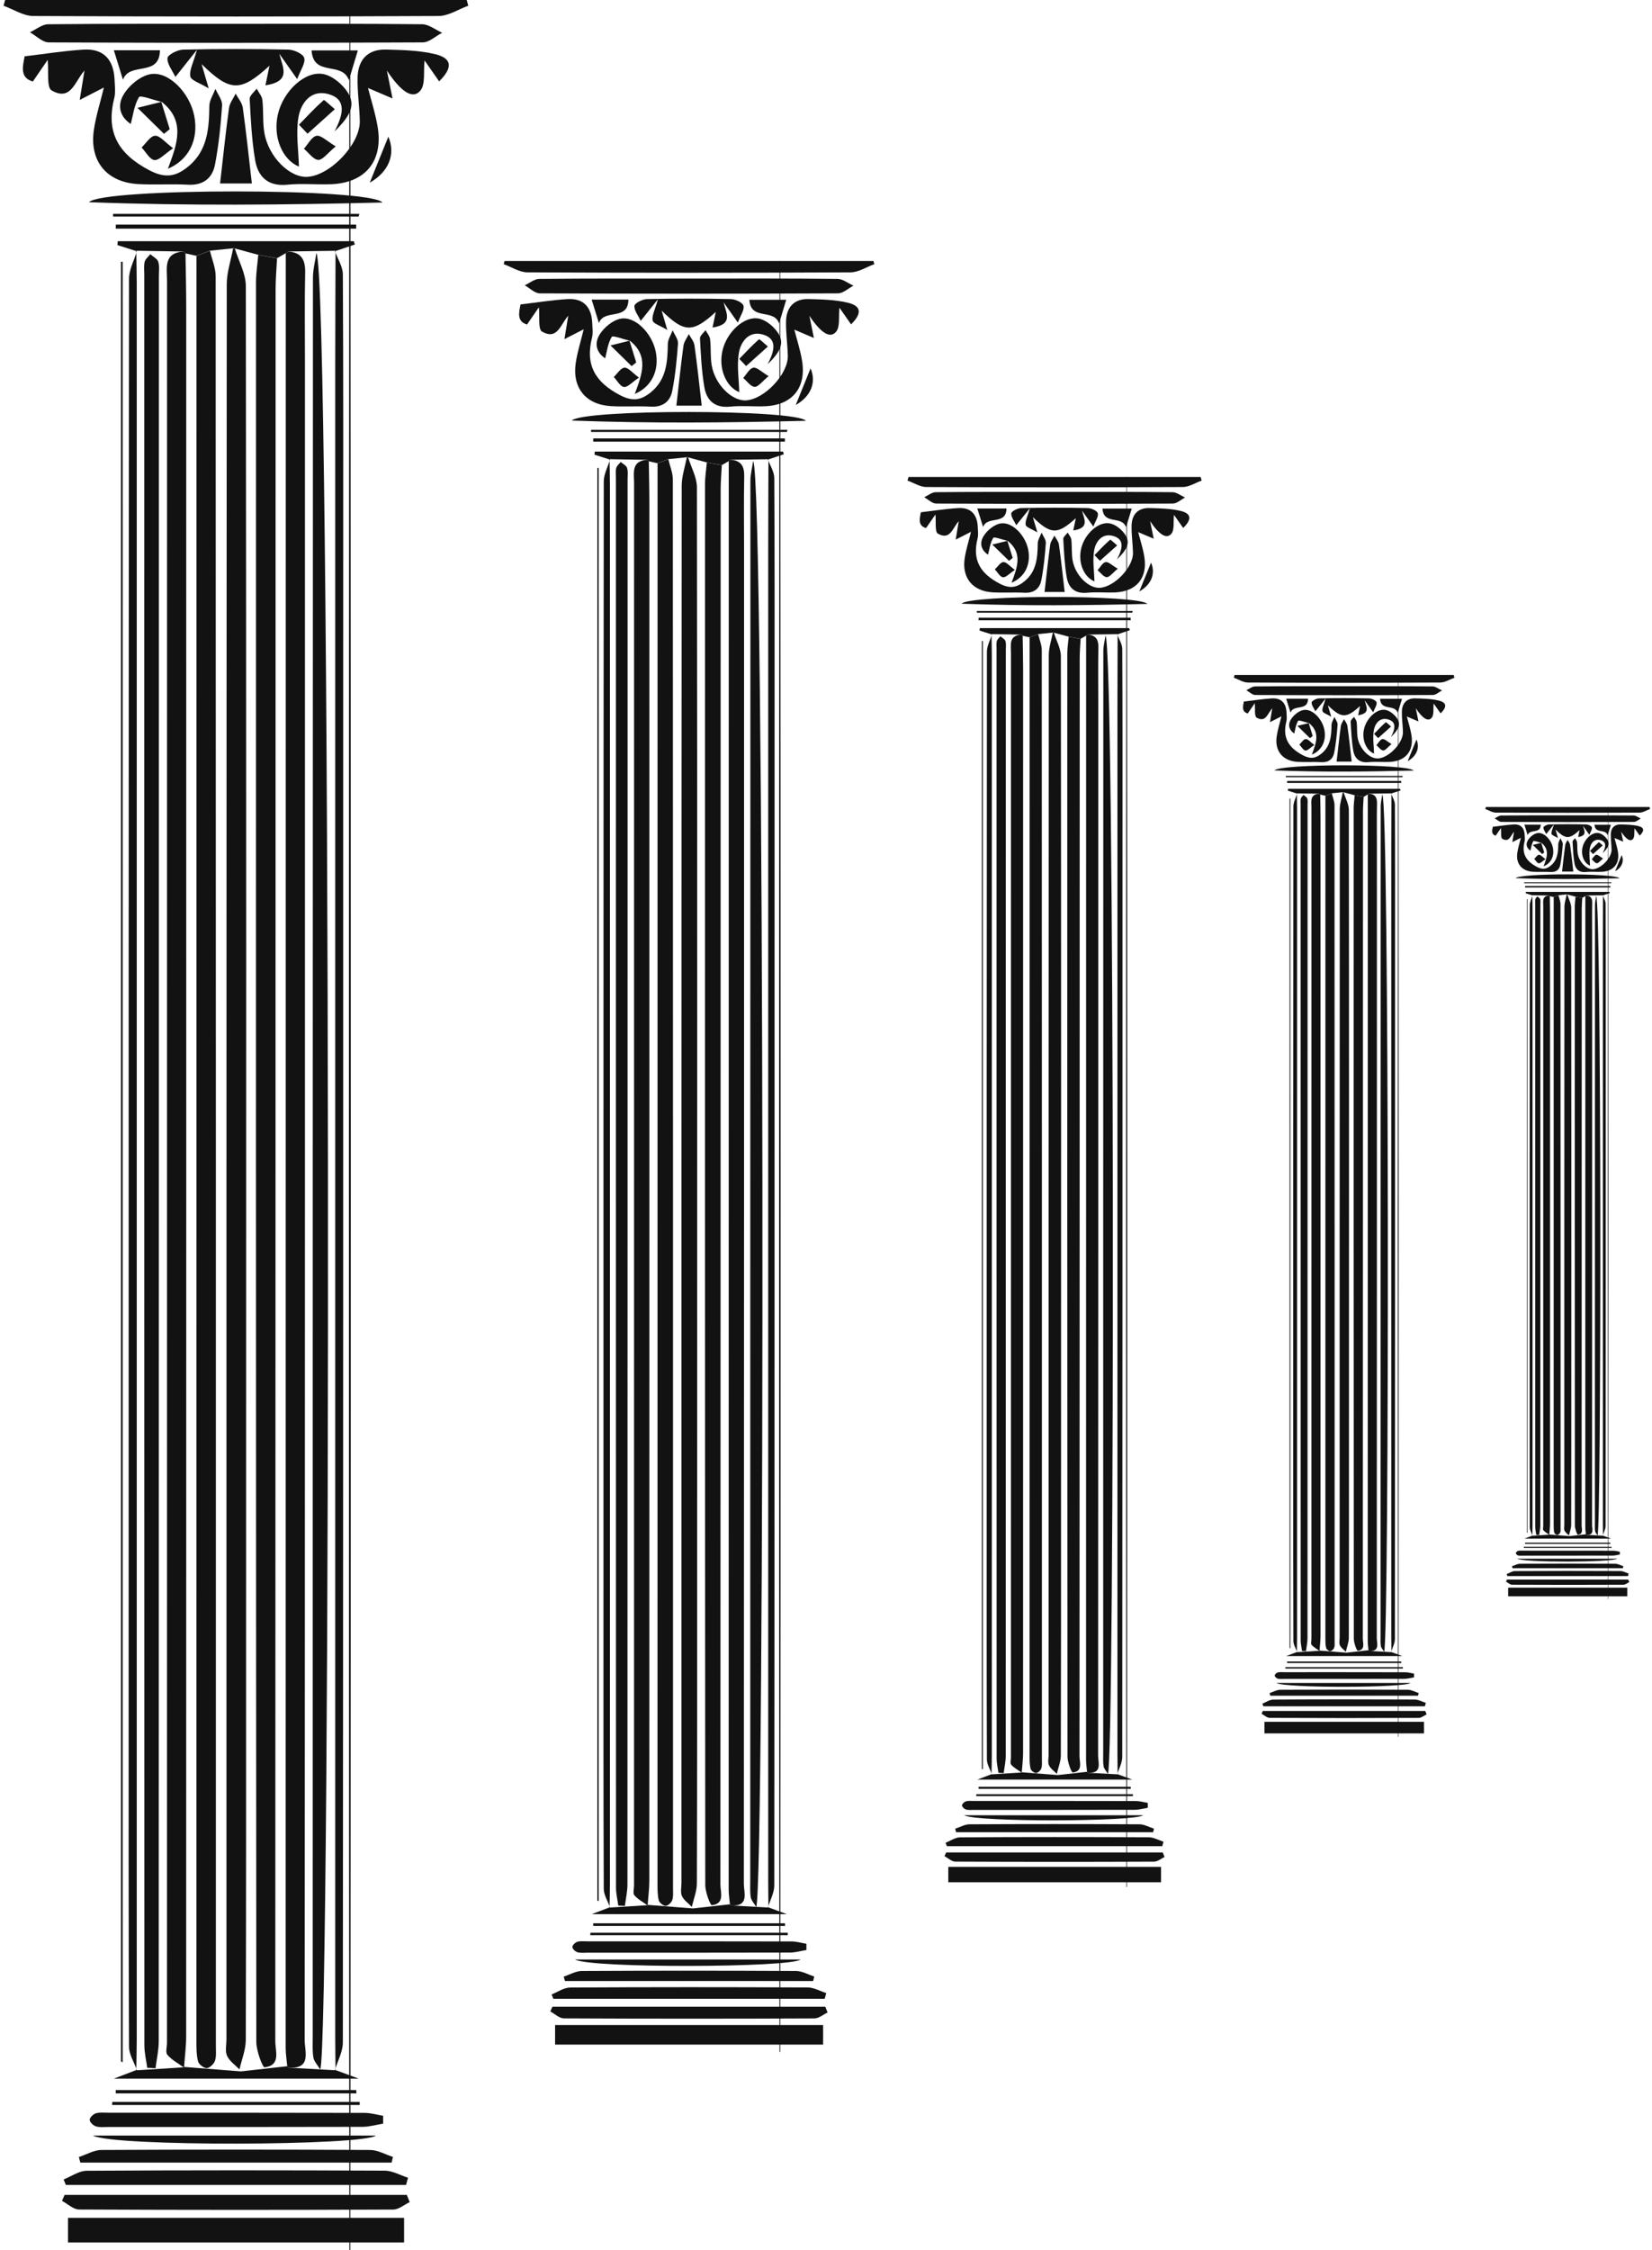 <svg width="479" height="652" viewBox="0 0 479 652" fill="none" xmlns="http://www.w3.org/2000/svg">
<g clip-path="url(#clip0_749_258)">
<path d="M97.125 72.795C97.922 75.035 99.395 77.274 99.41 79.528C99.576 108.129 99.515 136.729 99.515 165.33C99.515 307.521 99.53 449.711 99.41 591.902C99.41 594.532 97.922 597.178 97.14 599.808L97.29 599.913C97.26 596.712 97.2 593.525 97.2 590.324C97.2 429.167 97.2 268.009 97.2 106.836C97.2 95.444 97.26 84.052 97.29 72.66C97.29 72.69 97.125 72.795 97.125 72.795Z" fill="#121212"/>
<path d="M39.666 599.823C38.884 597.583 37.41 595.344 37.41 593.105C37.26 557.305 37.305 521.521 37.305 485.721C37.305 350.745 37.29 215.753 37.41 80.776C37.41 78.116 38.899 75.471 39.681 72.81L39.515 72.69C39.56 75.891 39.65 79.078 39.65 82.279C39.65 251.838 39.65 421.397 39.65 590.955C39.65 593.946 39.56 596.952 39.515 599.943L39.666 599.823Z" fill="#121212"/>
<path d="M19.716 649.825C19.716 647.45 19.716 645.331 19.716 642.701C52.129 642.701 84.511 642.701 117.165 642.701C117.165 645.03 117.165 647.165 117.165 649.825C84.782 649.825 52.399 649.825 19.716 649.825Z" fill="#121212"/>
<path d="M135.776 1.662C132.905 2.699 130.033 4.623 127.147 4.638C87.969 4.834 48.806 4.834 9.628 4.638C6.756 4.623 3.9 2.699 1.028 1.662C1.224 0.941 1.419 0.22 1.63 -0.517C46.145 -0.517 90.66 -0.517 135.19 -0.517C135.385 0.205 135.581 0.941 135.776 1.662Z" fill="#121212"/>
<path d="M69.087 6.908C86.856 6.908 104.641 6.832 122.411 7.028C124.351 7.043 126.26 8.636 128.199 9.493C126.32 10.47 124.456 12.273 122.577 12.288C86.436 12.453 50.279 12.453 14.138 12.288C12.319 12.273 10.5 10.379 8.681 9.357C10.44 8.546 12.199 7.043 13.973 7.028C32.344 6.847 50.715 6.908 69.087 6.908Z" fill="#121212"/>
<path d="M7.088 16.331C12.786 15.655 18.468 14.738 24.181 14.377C30.074 14.001 32.961 17.323 33.216 23.064C33.292 24.852 33.547 26.746 33.126 28.444C30.631 38.364 34.314 44.646 43.349 49.365C48.115 51.86 51.227 51.033 54.64 48.208C60.157 43.654 60.623 37.282 60.698 30.729C60.713 29.061 61.841 27.407 62.457 25.739C63.149 27.347 64.502 29.015 64.397 30.564C64.006 36.305 63.419 42.061 62.337 47.712C61.585 51.619 58.939 53.769 54.519 53.528C49.739 53.258 44.913 53.618 40.117 53.348C30.946 52.852 25.88 46.735 27.218 37.657C27.819 33.584 29.097 29.602 30.119 25.363C28.12 26.385 26.166 27.392 23.114 28.955C23.73 25.168 24.106 22.793 24.497 20.434C21.686 23.53 20.618 29.451 14.965 26.205C13.477 25.348 14.169 20.704 13.823 17.353C12.74 18.931 11.237 21.125 9.523 23.62C5.75 22.538 6.546 19.367 7.163 16.256C7.178 16.241 7.088 16.331 7.088 16.331Z" fill="#121212"/>
<path d="M123.104 17.518C122.743 20.87 123.389 24.401 121.916 26.22C119.691 28.97 116.218 26.566 112.174 20.434C112.61 22.583 113.046 24.732 113.813 28.535C110.851 27.272 108.746 26.37 106.702 25.499C107.619 29.076 108.837 32.818 109.483 36.665C111.182 46.66 105.965 53.032 95.907 53.393C91.713 53.543 87.489 53.107 83.324 53.528C77.762 54.099 74.815 51.244 73.988 46.464C72.981 40.603 72.71 34.606 72.395 28.655C72.35 27.708 73.703 26.686 74.409 25.694C74.996 26.791 75.958 27.843 76.078 29C76.439 32.172 76.123 35.433 76.664 38.544C77.882 45.532 84.046 51.574 89.172 51.244C95.862 50.808 104.492 41.67 104.326 35.012C104.236 30.834 103.59 26.656 103.68 22.478C103.8 17.323 106.627 14.212 111.964 14.362C116.729 14.497 121.6 14.588 126.186 15.7C131.147 16.902 131.327 19.637 127.328 23.575C125.765 21.336 124.171 19.036 123.104 17.518Z" fill="#121212"/>
<path d="M35.08 597.373C35.08 423.531 35.08 249.689 35.08 75.846C35.245 75.846 35.396 75.846 35.561 75.846C35.561 249.779 35.561 423.696 35.561 597.628C35.396 597.538 35.23 597.448 35.08 597.373Z" fill="#121212"/>
<path d="M101.44 705.793C101.589 705.793 101.71 540.575 101.71 336.767C101.71 132.96 101.589 -32.258 101.44 -32.258C101.29 -32.258 101.169 132.96 101.169 336.767C101.169 540.575 101.29 705.793 101.44 705.793Z" fill="#121212"/>
<path d="M118.788 638.147C117.195 638.898 115.616 640.281 114.023 640.296C83.654 640.431 53.286 640.431 22.918 640.281C21.264 640.266 19.625 638.643 17.972 637.771C18.227 637.2 18.483 636.614 18.738 636.043C51.813 636.043 84.887 636.043 117.962 636.043C118.247 636.749 118.518 637.441 118.788 638.147Z" fill="#121212"/>
<path d="M117.736 633.157C84.857 633.157 51.978 633.157 19.085 633.157C18.874 632.631 18.664 632.09 18.453 631.564C20.678 630.693 22.903 629.069 25.128 629.054C53.933 628.874 82.753 628.889 111.572 629.024C113.828 629.039 116.068 630.362 118.308 631.068C118.127 631.76 117.932 632.451 117.736 633.157Z" fill="#121212"/>
<path d="M113.556 626.68C83.474 626.68 53.391 626.68 23.293 626.68C23.143 626.139 23.008 625.613 22.857 625.072C25.052 624.365 27.232 623.043 29.427 623.028C55.391 622.892 81.354 622.892 107.317 623.028C109.527 623.043 111.737 624.335 113.932 625.042C113.812 625.598 113.692 626.139 113.556 626.68Z" fill="#121212"/>
<path d="M111.091 615.393C109.107 615.723 107.138 616.31 105.153 616.325C80.558 616.385 55.962 616.37 31.367 616.37C30.165 616.37 28.902 616.535 27.804 616.189C27.038 615.949 26.015 614.972 26 614.311C25.985 613.664 27.007 612.657 27.759 612.417C28.857 612.071 30.134 612.237 31.322 612.237C56.113 612.237 80.919 612.222 105.709 612.282C107.498 612.282 109.302 612.823 111.091 613.123C111.106 613.86 111.091 614.626 111.091 615.393Z" fill="#121212"/>
<path d="M78.137 19.051C69.734 26.716 66.757 26.701 58.458 18.585C59.165 21.005 59.601 22.523 60.518 25.619C57.902 24.011 55.421 23.319 55.181 22.162C54.835 20.404 56.023 18.33 57.105 14.437C54.609 17.578 53.121 19.442 50.851 22.297C49.964 20.404 48.416 18.54 48.566 16.827C48.656 15.85 51.497 14.407 53.121 14.377C63.284 14.152 73.447 14.152 83.61 14.377C85.248 14.407 87.909 15.624 88.21 16.797C88.616 18.3 87.128 20.329 86.165 22.929C83.91 19.727 82.437 17.653 80.979 15.564C81.986 19.637 84.557 23.545 76.965 24.732C77.371 22.733 77.701 21.14 78.137 19.051Z" fill="#121212"/>
<path d="M110.911 58.683C82.512 59.389 54.143 59.66 25.805 58.593C29.608 54.415 107.138 54.415 110.911 58.683Z" fill="#121212"/>
<path d="M26.947 618.85C54.925 618.85 81.76 618.85 108.987 618.85C105.439 621.825 32.615 622.111 26.947 618.85Z" fill="#121212"/>
<path d="M39.681 72.81C37.801 72.209 35.922 71.623 34.043 71.022C34.073 70.646 34.103 70.27 34.148 69.895C56.955 69.895 79.776 69.895 102.582 69.895C102.687 70.21 102.778 70.541 102.883 70.857C100.958 71.503 99.049 72.149 97.125 72.795L97.29 72.675C92.735 72.735 88.18 72.81 83.624 72.871C83.369 73.021 83.113 73.186 82.873 73.352C82.031 73.832 81.189 74.328 80.347 74.809C78.528 74.494 76.709 74.163 74.89 73.847C72.62 73.231 70.365 72.615 68.095 71.999L67.614 71.954C65.373 72.179 63.133 72.405 60.878 72.645C59.57 73.141 58.263 73.637 56.955 74.133C55.902 73.892 54.835 73.652 53.782 73.427C53.602 73.231 53.407 73.051 53.196 72.886C48.626 72.81 44.071 72.735 39.5 72.66L39.681 72.81Z" fill="#121212"/>
<path d="M86.676 48.268C81.97 46.389 78.994 39.806 80.602 33.013C82.166 26.385 88.525 20.359 93.847 21.486C96.493 22.042 99.364 24.477 100.868 26.851C103.078 30.368 101.755 33.479 96.989 38.093C99.575 33.163 100.567 28.79 95.26 27.272C90.164 25.829 87.202 29.857 86.51 34.095C85.774 38.709 86.556 43.579 86.676 48.268Z" fill="#121212"/>
<path d="M46.836 29.526C44.566 29 40.688 27.512 40.312 28.129C38.868 30.533 38.538 33.599 37.921 35.929C35.336 34.261 33.637 31.165 35.817 27.437C37.38 24.777 40.657 22.042 43.574 21.501C48.911 20.509 55.045 26.971 56.323 33.584C57.646 40.377 54.834 46.299 48.685 48.899C51.271 41.925 54.023 35.057 46.776 29.436L46.836 29.526Z" fill="#121212"/>
<path d="M97.14 599.823C98.839 600.454 100.553 601.085 103.996 602.348C79.761 602.348 57.271 602.348 33.036 602.348C36.253 601.115 37.952 600.469 39.651 599.823L39.501 599.943C44.071 599.657 48.641 599.372 53.212 599.086L53.362 598.966C58.864 599.402 64.382 599.823 69.884 600.258C74.349 599.762 78.814 599.251 83.264 598.756L83.655 599.176C88.195 599.432 92.735 599.687 97.26 599.928L97.14 599.823Z" fill="#121212"/>
<path d="M32.554 609.111C56.473 609.111 80.377 609.111 104.296 609.111C104.296 609.411 104.296 609.697 104.296 609.997C80.362 609.997 56.428 609.997 32.494 609.997C32.524 609.697 32.539 609.396 32.554 609.111Z" fill="#121212"/>
<path d="M33.592 65.085C56.819 65.085 80.031 65.085 103.258 65.085C103.258 65.476 103.258 65.867 103.273 66.258C80.031 66.258 56.804 66.258 33.562 66.258C33.577 65.867 33.577 65.476 33.592 65.085Z" fill="#121212"/>
<path d="M103.348 606.631C80.091 606.631 56.834 606.631 33.577 606.631C33.577 606.315 33.562 605.985 33.562 605.669C56.804 605.669 80.046 605.669 103.288 605.669C103.303 605.985 103.333 606.315 103.348 606.631Z" fill="#121212"/>
<path d="M73.025 53.167C70.109 53.167 66.395 53.167 63.81 53.167C64.666 45.758 65.418 38.529 66.395 31.33C66.591 29.857 67.673 28.52 68.335 27.122C69.041 28.489 70.199 29.782 70.394 31.21C71.402 38.409 72.153 45.638 73.025 53.167Z" fill="#121212"/>
<path d="M103.995 62.756C80.257 62.756 56.519 62.756 32.795 62.756C32.795 62.5 32.795 62.23 32.78 61.974C56.579 61.974 80.377 61.974 104.191 61.974C104.131 62.23 104.056 62.5 103.995 62.756Z" fill="#121212"/>
<path d="M103.755 14.617C102.928 17.353 102.206 19.773 101.154 23.244C99.23 17.623 90.856 22.418 90.345 14.617C94.93 14.617 99.139 14.617 103.755 14.617Z" fill="#121212"/>
<path d="M35.652 23.109C34.614 19.758 33.863 17.368 33.006 14.557C37.561 14.557 41.635 14.557 46.371 14.557C46.281 22.463 37.561 17.759 35.652 23.109Z" fill="#121212"/>
<path d="M46.747 29.451C47.574 32.111 48.386 34.772 49.212 37.432C48.656 37.883 48.1 38.334 47.544 38.784C44.988 36.275 42.432 33.765 39.861 31.24C42.176 30.669 44.507 30.098 46.822 29.511C46.837 29.526 46.747 29.451 46.747 29.451Z" fill="#121212"/>
<path d="M86.691 36.139C89.037 33.705 91.337 31.225 93.862 29C94.028 28.85 95.967 30.714 97.08 31.645C94.449 34.02 91.818 36.38 89.172 38.754C88.345 37.883 87.518 37.011 86.691 36.139Z" fill="#121212"/>
<path d="M50.204 42.962C47.709 44.631 46.115 46.524 44.762 46.374C43.409 46.224 42.282 44.03 41.049 42.737C42.342 41.52 43.59 39.416 44.943 39.34C46.326 39.25 47.799 41.189 50.204 42.962Z" fill="#121212"/>
<path d="M97.35 42.422C94.975 44.36 93.576 46.389 92.269 46.329C90.84 46.254 89.502 44.255 88.119 43.098C89.322 41.775 90.374 39.626 91.772 39.355C93.05 39.1 94.734 40.873 97.35 42.422Z" fill="#121212"/>
<path d="M107.213 52.927C109.047 48.403 111.031 43.459 112.595 39.611C114.73 44.48 112.896 49.726 107.213 52.927Z" fill="#121212"/>
<path d="M74.875 73.877C76.694 74.193 78.513 74.524 80.332 74.839C80.182 77.83 79.911 80.821 79.911 83.797C79.896 253.04 79.896 422.298 79.821 591.542C79.821 594.352 81.52 598.53 76.709 599.071C76.153 599.131 74.319 594.307 74.319 591.752C74.198 421.697 74.199 251.657 74.229 81.603C74.244 79.017 74.665 76.448 74.875 73.877Z" fill="#121212"/>
<path d="M83.625 72.886C87.428 73.171 88.556 75.335 88.481 78.957C88.3 87.554 88.421 96.151 88.421 104.747C88.421 266.927 88.436 429.106 88.346 591.271C88.346 594.487 90.42 599.642 83.67 599.161L83.279 598.741C83.129 596.952 82.828 595.164 82.828 593.39C82.828 420.044 82.843 246.698 82.858 73.352C83.114 73.186 83.369 73.036 83.625 72.886Z" fill="#121212"/>
<path d="M53.783 73.442C53.858 78.642 53.993 83.842 53.993 89.027C54.008 256.031 54.008 423.035 53.978 590.024C53.978 592.999 53.587 595.975 53.377 598.951C53.377 598.951 53.211 599.071 53.226 599.071C51.633 597.899 49.799 596.937 48.536 595.464C47.934 594.773 48.416 593.15 48.416 591.947C48.416 421.742 48.416 251.537 48.431 81.347C48.431 77.695 47.318 73.276 53.211 72.886C53.407 73.066 53.602 73.246 53.783 73.442Z" fill="#121212"/>
<path d="M60.878 72.675C61.449 75.14 62.532 77.59 62.532 80.055C62.607 251.071 62.592 422.088 62.592 593.105C62.592 594.502 62.757 596.005 62.306 597.253C61.975 598.155 60.743 599.297 59.916 599.312C59.059 599.312 57.646 598.215 57.42 597.358C56.939 595.464 56.954 593.405 56.954 591.421C56.954 419.007 56.954 246.593 56.969 74.163C58.262 73.667 59.57 73.171 60.878 72.675Z" fill="#121212"/>
<path d="M68.095 72.029C69.207 75.666 71.282 79.288 71.282 82.925C71.432 211.529 71.387 340.149 71.357 468.753C71.357 509.558 71.387 550.362 71.267 591.166C71.252 594.006 70.079 596.847 69.433 599.687C68.185 598.395 66.546 597.298 65.84 595.75C65.223 594.427 65.659 592.609 65.659 591.016C65.659 421.472 65.644 251.913 65.75 82.369C65.75 78.912 66.952 75.456 67.599 71.984C67.614 71.984 68.095 72.029 68.095 72.029Z" fill="#121212"/>
<path d="M91.727 73.336C96.042 78.01 96.012 594.713 92.84 599.687C92.043 598.365 91.066 597.373 90.87 596.261C90.54 594.307 90.675 592.278 90.675 590.279C90.675 420.375 90.675 250.47 90.735 80.565C90.735 78.146 91.382 75.741 91.727 73.336Z" fill="#121212"/>
<path d="M42.688 599.221C42.402 597.042 41.861 594.863 41.861 592.684C41.816 421.607 41.831 250.515 41.831 79.438C41.831 78.236 41.665 76.989 41.951 75.861C42.162 75.05 43.004 74.403 43.575 73.667C44.371 74.373 45.589 74.96 45.875 75.831C46.296 77.109 46.07 78.597 46.07 79.994C46.07 250.485 46.07 420.961 46.025 591.451C46.025 594.081 45.424 596.712 45.093 599.342C44.296 599.282 43.484 599.251 42.688 599.221Z" fill="#121212"/>
</g>
<g clip-path="url(#clip1_749_258)">
<path d="M222.682 133.175C223.317 134.957 224.492 136.74 224.504 138.534C224.636 161.3 224.588 184.066 224.588 206.832C224.588 320.016 224.6 433.2 224.504 546.384C224.504 548.477 223.317 550.583 222.694 552.677L222.814 552.76C222.79 550.212 222.742 547.676 222.742 545.128C222.742 416.846 222.742 288.565 222.742 160.271C222.742 151.203 222.79 142.135 222.814 133.067C222.814 133.091 222.682 133.175 222.682 133.175Z" fill="#121212"/>
<path d="M176.86 552.689C176.237 550.906 175.062 549.123 175.062 547.341C174.942 518.845 174.978 490.36 174.978 461.864C174.978 354.422 174.966 246.969 175.062 139.527C175.062 137.41 176.249 135.304 176.872 133.187L176.74 133.091C176.776 135.639 176.848 138.175 176.848 140.724C176.848 275.692 176.848 410.661 176.848 545.63C176.848 548.011 176.776 550.404 176.74 552.784L176.86 552.689Z" fill="#121212"/>
<path d="M160.95 592.49C160.95 590.6 160.95 588.913 160.95 586.82C186.798 586.82 212.623 586.82 238.663 586.82C238.663 588.674 238.663 590.373 238.663 592.49C212.839 592.49 187.014 592.49 160.95 592.49Z" fill="#121212"/>
<path d="M253.505 76.553C251.215 77.378 248.925 78.91 246.623 78.922C215.38 79.077 184.149 79.077 152.906 78.922C150.616 78.91 148.338 77.378 146.048 76.553C146.204 75.979 146.36 75.404 146.527 74.818C182.027 74.818 217.526 74.818 253.038 74.818C253.193 75.392 253.349 75.979 253.505 76.553Z" fill="#121212"/>
<path d="M200.322 80.728C214.493 80.728 228.676 80.668 242.847 80.824C244.394 80.836 245.916 82.104 247.463 82.786C245.964 83.563 244.478 84.999 242.979 85.011C214.157 85.142 185.324 85.142 156.502 85.011C155.052 84.999 153.601 83.492 152.15 82.678C153.553 82.032 154.956 80.836 156.371 80.824C171.021 80.68 185.672 80.728 200.322 80.728Z" fill="#121212"/>
<path d="M150.88 88.229C155.424 87.691 159.956 86.961 164.511 86.674C169.211 86.375 171.513 89.019 171.717 93.589C171.777 95.012 171.981 96.519 171.645 97.871C169.655 105.767 172.592 110.768 179.797 114.524C183.598 116.51 186.08 115.852 188.801 113.603C193.201 109.978 193.573 104.906 193.633 99.69C193.645 98.362 194.544 97.046 195.035 95.718C195.587 96.998 196.666 98.326 196.582 99.558C196.27 104.128 195.803 108.71 194.939 113.208C194.34 116.319 192.23 118.029 188.705 117.838C184.893 117.623 181.044 117.91 177.22 117.694C169.906 117.3 165.866 112.431 166.933 105.205C167.413 101.963 168.432 98.793 169.247 95.419C167.653 96.232 166.094 97.034 163.66 98.278C164.152 95.263 164.451 93.373 164.763 91.495C162.521 93.959 161.67 98.673 157.162 96.089C155.975 95.407 156.527 91.71 156.251 89.043C155.388 90.299 154.189 92.045 152.822 94.031C149.813 93.17 150.448 90.646 150.94 88.169C150.952 88.157 150.88 88.229 150.88 88.229Z" fill="#121212"/>
<path d="M243.399 89.174C243.111 91.842 243.626 94.653 242.452 96.101C240.677 98.29 237.908 96.376 234.683 91.495C235.03 93.206 235.378 94.916 235.989 97.943C233.628 96.938 231.949 96.221 230.319 95.527C231.05 98.374 232.021 101.353 232.537 104.415C233.891 112.371 229.731 117.443 221.711 117.73C218.366 117.85 214.997 117.503 211.676 117.838C207.24 118.293 204.89 116.02 204.231 112.215C203.427 107.55 203.212 102.776 202.96 98.039C202.924 97.285 204.003 96.472 204.566 95.682C205.034 96.555 205.801 97.393 205.897 98.314C206.185 100.838 205.933 103.434 206.365 105.911C207.336 111.474 212.251 116.283 216.34 116.02C221.675 115.673 228.556 108.399 228.424 103.099C228.353 99.773 227.837 96.448 227.909 93.122C228.005 89.019 230.259 86.542 234.515 86.662C238.315 86.769 242.2 86.841 245.856 87.727C249.813 88.684 249.957 90.861 246.768 93.995C245.521 92.213 244.25 90.382 243.399 89.174Z" fill="#121212"/>
<path d="M173.203 550.739C173.203 412.36 173.203 273.982 173.203 135.603C173.335 135.603 173.455 135.603 173.587 135.603C173.587 274.054 173.587 412.492 173.587 550.942C173.455 550.87 173.323 550.798 173.203 550.739Z" fill="#121212"/>
<path d="M226.123 637.041C226.242 637.041 226.339 505.527 226.339 343.297C226.339 181.066 226.242 49.552 226.123 49.552C226.004 49.552 225.907 181.066 225.907 343.297C225.907 505.527 226.004 637.041 226.123 637.041Z" fill="#121212"/>
<path d="M239.958 583.195C238.687 583.793 237.428 584.894 236.157 584.906C211.939 585.013 187.722 585.013 163.504 584.894C162.185 584.882 160.878 583.59 159.56 582.896C159.763 582.441 159.967 581.974 160.171 581.52C186.547 581.52 212.923 581.52 239.298 581.52C239.526 582.082 239.742 582.632 239.958 583.195Z" fill="#121212"/>
<path d="M239.119 579.223C212.899 579.223 186.679 579.223 160.447 579.223C160.279 578.804 160.111 578.374 159.943 577.955C161.718 577.261 163.492 575.969 165.266 575.957C188.237 575.813 211.22 575.825 234.203 575.933C236.001 575.945 237.788 576.998 239.574 577.56C239.43 578.11 239.274 578.661 239.119 579.223Z" fill="#121212"/>
<path d="M235.786 574.067C211.796 574.067 187.806 574.067 163.804 574.067C163.684 573.636 163.576 573.217 163.456 572.787C165.206 572.224 166.945 571.172 168.695 571.16C189.4 571.052 210.105 571.052 230.81 571.16C232.573 571.172 234.335 572.2 236.085 572.763C235.989 573.205 235.893 573.636 235.786 574.067Z" fill="#121212"/>
<path d="M233.82 565.082C232.237 565.346 230.667 565.812 229.084 565.824C209.47 565.872 189.856 565.86 170.242 565.86C169.283 565.86 168.276 565.992 167.401 565.716C166.789 565.525 165.974 564.747 165.962 564.221C165.95 563.707 166.765 562.905 167.365 562.714C168.24 562.438 169.259 562.57 170.206 562.57C189.976 562.57 209.758 562.558 229.528 562.606C230.954 562.606 232.393 563.037 233.82 563.276C233.832 563.862 233.82 564.472 233.82 565.082Z" fill="#121212"/>
<path d="M207.54 90.394C200.838 96.496 198.464 96.484 191.846 90.023C192.41 91.95 192.757 93.158 193.489 95.622C191.403 94.342 189.424 93.792 189.232 92.871C188.957 91.471 189.904 89.82 190.767 86.722C188.777 89.222 187.59 90.705 185.78 92.978C185.072 91.471 183.837 89.988 183.957 88.624C184.029 87.846 186.295 86.698 187.59 86.674C195.695 86.494 203.799 86.494 211.904 86.674C213.21 86.698 215.333 87.667 215.572 88.6C215.896 89.796 214.709 91.411 213.942 93.481C212.143 90.933 210.969 89.282 209.806 87.619C210.609 90.861 212.659 93.971 206.605 94.916C206.928 93.325 207.192 92.057 207.54 90.394Z" fill="#121212"/>
<path d="M233.675 121.941C211.028 122.504 188.405 122.719 165.806 121.87C168.839 118.544 230.666 118.544 233.675 121.941Z" fill="#121212"/>
<path d="M166.717 567.834C189.028 567.834 210.429 567.834 232.141 567.834C229.311 570.203 171.237 570.43 166.717 567.834Z" fill="#121212"/>
<path d="M176.872 133.187C175.373 132.708 173.875 132.242 172.376 131.763C172.4 131.464 172.424 131.165 172.46 130.866C190.647 130.866 208.846 130.866 227.034 130.866C227.118 131.117 227.19 131.38 227.274 131.632C225.739 132.146 224.216 132.66 222.682 133.175L222.814 133.079C219.181 133.127 215.548 133.187 211.916 133.235C211.712 133.354 211.508 133.486 211.316 133.617C210.645 134 209.973 134.395 209.302 134.778C207.851 134.527 206.401 134.263 204.95 134.012C203.14 133.522 201.341 133.031 199.531 132.541L199.147 132.505C197.361 132.684 195.575 132.864 193.776 133.055C192.733 133.45 191.69 133.845 190.647 134.24C189.808 134.048 188.957 133.857 188.118 133.677C187.974 133.522 187.818 133.378 187.65 133.247C184.005 133.187 180.373 133.127 176.728 133.067L176.872 133.187Z" fill="#121212"/>
<path d="M214.35 113.651C210.597 112.155 208.223 106.916 209.506 101.508C210.753 96.232 215.824 91.435 220.069 92.332C222.179 92.775 224.468 94.713 225.667 96.603C227.43 99.403 226.375 101.879 222.574 105.552C224.636 101.628 225.428 98.147 221.195 96.938C217.131 95.79 214.769 98.996 214.218 102.37C213.63 106.042 214.254 109.918 214.35 113.651Z" fill="#121212"/>
<path d="M182.579 98.733C180.769 98.314 177.675 97.13 177.376 97.62C176.225 99.534 175.961 101.975 175.469 103.829C173.407 102.501 172.053 100.037 173.791 97.07C175.038 94.952 177.651 92.775 179.977 92.344C184.233 91.555 189.125 96.699 190.144 101.963C191.199 107.37 188.957 112.084 184.054 114.153C186.116 108.602 188.31 103.135 182.531 98.661L182.579 98.733Z" fill="#121212"/>
<path d="M222.694 552.688C224.049 553.191 225.416 553.693 228.161 554.698C208.835 554.698 190.899 554.698 171.573 554.698C174.139 553.717 175.494 553.203 176.848 552.688L176.728 552.784C180.373 552.557 184.018 552.33 187.662 552.102L187.782 552.007C192.17 552.354 196.57 552.688 200.958 553.035C204.519 552.641 208.08 552.234 211.628 551.839L211.94 552.174C215.561 552.377 219.181 552.581 222.79 552.772L222.694 552.688Z" fill="#121212"/>
<path d="M171.19 560.082C190.264 560.082 209.327 560.082 228.401 560.082C228.401 560.321 228.401 560.548 228.401 560.788C209.315 560.788 190.228 560.788 171.142 560.788C171.166 560.548 171.178 560.309 171.19 560.082Z" fill="#121212"/>
<path d="M172.016 127.038C190.539 127.038 209.05 127.038 227.573 127.038C227.573 127.349 227.573 127.66 227.585 127.971C209.05 127.971 190.527 127.971 171.992 127.971C172.004 127.66 172.004 127.349 172.016 127.038Z" fill="#121212"/>
<path d="M227.645 558.108C209.098 558.108 190.551 558.108 172.004 558.108C172.004 557.857 171.992 557.593 171.992 557.342C190.527 557.342 209.062 557.342 227.597 557.342C227.609 557.593 227.633 557.857 227.645 558.108Z" fill="#121212"/>
<path d="M203.464 117.551C201.138 117.551 198.176 117.551 196.114 117.551C196.798 111.653 197.397 105.899 198.176 100.168C198.332 98.996 199.195 97.931 199.723 96.819C200.286 97.907 201.21 98.936 201.365 100.073C202.169 105.803 202.768 111.557 203.464 117.551Z" fill="#121212"/>
<path d="M228.161 125.183C209.23 125.183 190.3 125.183 171.381 125.183C171.381 124.98 171.381 124.765 171.369 124.561C190.348 124.561 209.326 124.561 228.317 124.561C228.269 124.765 228.209 124.98 228.161 125.183Z" fill="#121212"/>
<path d="M227.969 86.865C227.309 89.043 226.734 90.969 225.894 93.732C224.36 89.258 217.682 93.074 217.274 86.865C220.931 86.865 224.288 86.865 227.969 86.865Z" fill="#121212"/>
<path d="M173.659 93.624C172.832 90.957 172.232 89.055 171.549 86.817C175.181 86.817 178.431 86.817 182.207 86.817C182.135 93.11 175.182 89.365 173.659 93.624Z" fill="#121212"/>
<path d="M182.507 98.673C183.166 100.79 183.813 102.908 184.473 105.025C184.029 105.384 183.586 105.743 183.142 106.102C181.104 104.104 179.066 102.106 177.016 100.097C178.862 99.642 180.72 99.187 182.566 98.721C182.578 98.733 182.507 98.673 182.507 98.673Z" fill="#121212"/>
<path d="M214.361 103.997C216.232 102.059 218.066 100.085 220.08 98.314C220.212 98.194 221.759 99.678 222.646 100.42C220.548 102.31 218.45 104.188 216.34 106.078C215.68 105.384 215.021 104.69 214.361 103.997Z" fill="#121212"/>
<path d="M185.264 109.428C183.274 110.756 182.003 112.263 180.924 112.143C179.845 112.024 178.946 110.277 177.963 109.248C178.994 108.279 179.989 106.605 181.068 106.545C182.171 106.473 183.346 108.016 185.264 109.428Z" fill="#121212"/>
<path d="M222.861 108.997C220.967 110.54 219.852 112.155 218.809 112.108C217.67 112.048 216.603 110.457 215.5 109.536C216.459 108.483 217.298 106.772 218.413 106.557C219.432 106.353 220.775 107.765 222.861 108.997Z" fill="#121212"/>
<path d="M230.727 117.359C232.189 113.759 233.772 109.823 235.019 106.76C236.721 110.636 235.258 114.811 230.727 117.359Z" fill="#121212"/>
<path d="M204.938 134.036C206.389 134.287 207.839 134.551 209.29 134.802C209.17 137.182 208.954 139.563 208.954 141.932C208.942 276.65 208.942 411.379 208.882 546.097C208.882 548.334 210.237 551.66 206.401 552.09C205.957 552.138 204.494 548.298 204.494 546.264C204.399 410.901 204.399 275.549 204.423 140.185C204.434 138.128 204.77 136.082 204.938 134.036Z" fill="#121212"/>
<path d="M211.916 133.247C214.949 133.474 215.848 135.197 215.788 138.08C215.644 144.923 215.74 151.766 215.74 158.609C215.74 287.704 215.752 416.798 215.68 545.881C215.68 548.442 217.335 552.545 211.952 552.162L211.64 551.827C211.52 550.404 211.28 548.98 211.28 547.568C211.28 409.585 211.292 271.601 211.304 133.617C211.508 133.486 211.712 133.366 211.916 133.247Z" fill="#121212"/>
<path d="M188.118 133.689C188.178 137.829 188.286 141.968 188.286 146.095C188.298 279.03 188.298 411.965 188.274 544.889C188.274 547.257 187.962 549.626 187.794 551.995C187.794 551.995 187.662 552.09 187.674 552.09C186.403 551.157 184.941 550.392 183.934 549.219C183.454 548.669 183.838 547.377 183.838 546.42C183.838 410.937 183.838 275.453 183.85 139.982C183.85 137.075 182.962 133.558 187.662 133.247C187.818 133.39 187.974 133.534 188.118 133.689Z" fill="#121212"/>
<path d="M193.777 133.079C194.232 135.041 195.095 136.991 195.095 138.953C195.155 275.082 195.143 411.212 195.143 547.341C195.143 548.454 195.275 549.65 194.916 550.643C194.652 551.361 193.669 552.27 193.009 552.282C192.326 552.282 191.199 551.409 191.019 550.727C190.636 549.219 190.648 547.58 190.648 546.001C190.648 408.759 190.647 271.517 190.659 134.263C191.691 133.869 192.734 133.474 193.777 133.079Z" fill="#121212"/>
<path d="M199.531 132.565C200.418 135.46 202.073 138.343 202.073 141.238C202.193 243.607 202.157 345.988 202.133 448.357C202.133 480.838 202.157 513.318 202.061 545.798C202.049 548.059 201.114 550.32 200.598 552.581C199.603 551.552 198.296 550.679 197.733 549.446C197.241 548.394 197.589 546.946 197.589 545.678C197.589 410.721 197.577 275.752 197.661 140.795C197.661 138.044 198.62 135.292 199.136 132.529C199.148 132.529 199.531 132.565 199.531 132.565Z" fill="#121212"/>
<path d="M218.378 133.605C221.819 137.326 221.795 548.621 219.265 552.581C218.629 551.528 217.85 550.739 217.694 549.853C217.431 548.298 217.538 546.683 217.538 545.092C217.538 409.848 217.538 274.604 217.586 139.36C217.586 137.434 218.102 135.52 218.378 133.605Z" fill="#121212"/>
<path d="M179.27 552.21C179.042 550.475 178.611 548.741 178.611 547.006C178.575 410.829 178.587 274.64 178.587 138.463C178.587 137.505 178.455 136.513 178.683 135.615C178.851 134.969 179.522 134.455 179.978 133.869C180.613 134.431 181.584 134.898 181.812 135.591C182.148 136.608 181.968 137.793 181.968 138.905C181.968 274.616 181.968 410.314 181.932 546.025C181.932 548.119 181.452 550.212 181.188 552.306C180.553 552.258 179.906 552.234 179.27 552.21Z" fill="#121212"/>
</g>
<g clip-path="url(#clip2_749_258)">
<path d="M323.954 183.842C324.458 185.246 325.391 186.649 325.4 188.062C325.505 205.985 325.467 223.908 325.467 241.831C325.467 330.937 325.477 420.043 325.4 509.149C325.4 510.798 324.458 512.455 323.964 514.103L324.059 514.169C324.04 512.163 324.002 510.167 324.002 508.16C324.002 407.168 324.002 306.176 324.002 205.175C324.002 198.036 324.04 190.897 324.059 183.758C324.059 183.777 323.954 183.842 323.954 183.842Z" fill="#121212"/>
<path d="M287.587 514.113C287.092 512.71 286.159 511.306 286.159 509.903C286.064 487.469 286.093 465.044 286.093 442.609C286.093 358.024 286.083 273.429 286.159 188.844C286.159 187.177 287.101 185.519 287.596 183.852L287.492 183.777C287.52 185.783 287.577 187.779 287.577 189.785C287.577 296.042 287.577 402.299 287.577 508.556C287.577 510.43 287.52 512.314 287.492 514.188L287.587 514.113Z" fill="#121212"/>
<path d="M274.961 545.447C274.961 543.959 274.961 542.631 274.961 540.983C295.475 540.983 315.971 540.983 336.638 540.983C336.638 542.443 336.638 543.78 336.638 545.447C316.142 545.447 295.647 545.447 274.961 545.447Z" fill="#121212"/>
<path d="M348.417 139.266C346.6 139.916 344.783 141.121 342.956 141.131C318.159 141.253 293.373 141.253 268.576 141.131C266.759 141.121 264.951 139.916 263.134 139.266C263.257 138.814 263.381 138.362 263.514 137.9C291.688 137.9 319.863 137.9 348.046 137.9C348.17 138.352 348.294 138.814 348.417 139.266Z" fill="#121212"/>
<path d="M306.208 142.553C317.455 142.553 328.711 142.506 339.958 142.628C341.185 142.638 342.394 143.636 343.621 144.173C342.432 144.785 341.252 145.915 340.063 145.924C317.188 146.028 294.305 146.028 271.431 145.924C270.279 145.915 269.128 144.728 267.977 144.088C269.09 143.579 270.203 142.638 271.326 142.628C282.953 142.515 294.581 142.553 306.208 142.553Z" fill="#121212"/>
<path d="M266.968 148.458C270.574 148.034 274.17 147.46 277.786 147.234C281.516 146.998 283.343 149.08 283.505 152.677C283.552 153.798 283.714 154.985 283.448 156.049C281.868 162.265 284.199 166.202 289.918 169.159C292.934 170.723 294.904 170.205 297.064 168.434C300.556 165.58 300.851 161.587 300.898 157.481C300.908 156.435 301.621 155.399 302.012 154.354C302.449 155.362 303.306 156.407 303.239 157.377C302.992 160.975 302.62 164.582 301.935 168.123C301.46 170.572 299.785 171.919 296.988 171.768C293.962 171.599 290.907 171.825 287.872 171.655C282.068 171.344 278.861 167.511 279.708 161.823C280.089 159.27 280.898 156.774 281.545 154.118C280.279 154.759 279.042 155.39 277.111 156.369C277.501 153.996 277.739 152.508 277.986 151.029C276.207 152.969 275.531 156.68 271.953 154.646C271.011 154.109 271.449 151.199 271.23 149.098C270.545 150.087 269.594 151.462 268.509 153.026C266.121 152.348 266.625 150.36 267.015 148.411C267.025 148.401 266.968 148.458 266.968 148.458Z" fill="#121212"/>
<path d="M340.396 149.202C340.167 151.302 340.577 153.516 339.644 154.655C338.236 156.379 336.038 154.872 333.478 151.029C333.754 152.376 334.03 153.723 334.515 156.106C332.641 155.314 331.309 154.749 330.015 154.203C330.595 156.445 331.366 158.79 331.775 161.201C332.85 167.464 329.549 171.457 323.183 171.683C320.528 171.778 317.855 171.504 315.219 171.768C311.698 172.126 309.833 170.337 309.31 167.342C308.673 163.669 308.501 159.911 308.301 156.181C308.273 155.588 309.129 154.947 309.576 154.326C309.948 155.013 310.557 155.672 310.633 156.398C310.861 158.385 310.661 160.429 311.004 162.378C311.774 166.758 315.676 170.544 318.92 170.337C323.154 170.064 328.616 164.337 328.511 160.165C328.454 157.547 328.045 154.928 328.102 152.31C328.178 149.08 329.967 147.13 333.345 147.224C336.361 147.309 339.444 147.365 342.346 148.062C345.486 148.816 345.601 150.53 343.07 152.998C342.08 151.594 341.071 150.153 340.396 149.202Z" fill="#121212"/>
<path d="M284.685 512.578C284.685 403.637 284.685 294.695 284.685 185.754C284.789 185.754 284.884 185.754 284.989 185.754C284.989 294.752 284.989 403.74 284.989 512.738C284.884 512.681 284.78 512.625 284.685 512.578Z" fill="#121212"/>
<path d="M326.685 580.521C326.78 580.521 326.856 476.984 326.856 349.265C326.856 221.546 326.78 118.009 326.685 118.009C326.59 118.009 326.514 221.546 326.514 349.265C326.514 476.984 326.59 580.521 326.685 580.521Z" fill="#121212"/>
<path d="M337.665 538.129C336.656 538.6 335.657 539.467 334.648 539.476C315.428 539.561 296.207 539.561 276.987 539.467C275.94 539.457 274.903 538.44 273.856 537.894C274.018 537.536 274.18 537.169 274.342 536.811C295.275 536.811 316.208 536.811 337.141 536.811C337.322 537.254 337.493 537.687 337.665 538.129Z" fill="#121212"/>
<path d="M336.999 535.003C316.189 535.003 295.38 535.003 274.561 535.003C274.428 534.673 274.294 534.334 274.161 534.004C275.569 533.458 276.978 532.441 278.386 532.431C296.617 532.318 314.857 532.328 333.097 532.413C334.525 532.422 335.942 533.251 337.36 533.693C337.246 534.127 337.122 534.56 336.999 535.003Z" fill="#121212"/>
<path d="M334.354 530.943C315.314 530.943 296.274 530.943 277.225 530.943C277.13 530.604 277.044 530.275 276.949 529.936C278.338 529.493 279.718 528.664 281.107 528.655C297.54 528.57 313.972 528.57 330.405 528.655C331.804 528.664 333.202 529.474 334.591 529.917C334.515 530.265 334.439 530.604 334.354 530.943Z" fill="#121212"/>
<path d="M332.793 523.87C331.537 524.077 330.29 524.445 329.034 524.454C313.468 524.492 297.901 524.482 282.334 524.482C281.573 524.482 280.774 524.586 280.079 524.369C279.594 524.219 278.947 523.606 278.938 523.192C278.928 522.787 279.575 522.156 280.051 522.005C280.745 521.789 281.554 521.892 282.306 521.892C297.996 521.892 313.696 521.883 329.386 521.921C330.519 521.921 331.661 522.26 332.793 522.448C332.802 522.909 332.793 523.39 332.793 523.87Z" fill="#121212"/>
<path d="M311.936 150.163C306.618 154.966 304.734 154.957 299.481 149.871C299.928 151.387 300.204 152.338 300.785 154.278C299.129 153.271 297.559 152.837 297.407 152.112C297.188 151.01 297.94 149.711 298.625 147.271C297.045 149.24 296.103 150.408 294.667 152.197C294.105 151.01 293.125 149.842 293.22 148.769C293.277 148.157 295.076 147.252 296.103 147.234C302.536 147.092 308.968 147.092 315.4 147.234C316.437 147.252 318.121 148.015 318.312 148.75C318.568 149.692 317.626 150.963 317.018 152.593C315.59 150.587 314.658 149.287 313.735 147.978C314.372 150.53 315.999 152.979 311.194 153.723C311.451 152.47 311.661 151.472 311.936 150.163Z" fill="#121212"/>
<path d="M332.679 174.999C314.705 175.441 296.75 175.611 278.814 174.942C281.222 172.324 330.291 172.324 332.679 174.999Z" fill="#121212"/>
<path d="M279.537 526.036C297.245 526.036 314.229 526.036 331.461 526.036C329.215 527.901 283.124 528.08 279.537 526.036Z" fill="#121212"/>
<path d="M287.596 183.852C286.407 183.475 285.218 183.108 284.028 182.731C284.047 182.496 284.066 182.26 284.095 182.025C298.529 182.025 312.973 182.025 327.408 182.025C327.474 182.222 327.531 182.43 327.598 182.627C326.38 183.032 325.171 183.437 323.954 183.842L324.058 183.767C321.175 183.805 318.292 183.852 315.409 183.89C315.247 183.984 315.085 184.087 314.933 184.191C314.4 184.492 313.868 184.803 313.335 185.104C312.183 184.907 311.032 184.7 309.881 184.502C308.444 184.116 307.017 183.729 305.58 183.343L305.275 183.315C303.858 183.456 302.44 183.598 301.013 183.748C300.185 184.059 299.357 184.37 298.529 184.681C297.863 184.53 297.188 184.379 296.522 184.238C296.407 184.116 296.284 184.003 296.151 183.899C293.258 183.852 290.375 183.805 287.482 183.758L287.596 183.852Z" fill="#121212"/>
<path d="M317.34 168.472C314.362 167.295 312.478 163.169 313.496 158.912C314.486 154.759 318.511 150.982 321.879 151.688C323.554 152.037 325.371 153.563 326.323 155.051C327.721 157.255 326.884 159.204 323.868 162.096C325.504 159.006 326.132 156.266 322.773 155.315C319.548 154.41 317.673 156.934 317.236 159.59C316.77 162.482 317.264 165.533 317.34 168.472Z" fill="#121212"/>
<path d="M292.125 156.727C290.689 156.398 288.234 155.465 287.996 155.851C287.083 157.358 286.873 159.28 286.483 160.739C284.846 159.694 283.771 157.754 285.151 155.418C286.141 153.751 288.215 152.037 290.061 151.698C293.439 151.076 297.321 155.126 298.129 159.27C298.967 163.527 297.188 167.238 293.296 168.867C294.932 164.497 296.674 160.193 292.087 156.671L292.125 156.727Z" fill="#121212"/>
<path d="M323.963 514.113C325.038 514.508 326.123 514.904 328.302 515.695C312.963 515.695 298.729 515.695 283.391 515.695C285.427 514.923 286.502 514.518 287.577 514.113L287.482 514.188C290.375 514.009 293.267 513.83 296.16 513.651L296.255 513.576C299.737 513.849 303.23 514.113 306.712 514.386C309.538 514.075 312.364 513.755 315.18 513.444L315.428 513.708C318.301 513.868 321.175 514.028 324.039 514.179L323.963 514.113Z" fill="#121212"/>
<path d="M283.087 519.933C298.225 519.933 313.354 519.933 328.493 519.933C328.493 520.122 328.493 520.301 328.493 520.489C313.345 520.489 298.197 520.489 283.049 520.489C283.068 520.301 283.077 520.112 283.087 519.933Z" fill="#121212"/>
<path d="M283.743 179.011C298.443 179.011 313.135 179.011 327.835 179.011C327.835 179.256 327.835 179.501 327.845 179.745C313.135 179.745 298.434 179.745 283.724 179.745C283.733 179.501 283.733 179.256 283.743 179.011Z" fill="#121212"/>
<path d="M327.893 518.379C313.173 518.379 298.453 518.379 283.733 518.379C283.733 518.182 283.724 517.974 283.724 517.777C298.434 517.777 313.144 517.777 327.854 517.777C327.864 517.974 327.883 518.182 327.893 518.379Z" fill="#121212"/>
<path d="M308.701 171.542C306.855 171.542 304.505 171.542 302.868 171.542C303.411 166.899 303.886 162.369 304.505 157.857C304.628 156.934 305.314 156.096 305.732 155.22C306.179 156.077 306.912 156.887 307.036 157.782C307.673 162.293 308.149 166.824 308.701 171.542Z" fill="#121212"/>
<path d="M328.302 177.551C313.278 177.551 298.254 177.551 283.239 177.551C283.239 177.391 283.239 177.221 283.229 177.061C298.292 177.061 313.354 177.061 328.426 177.061C328.388 177.221 328.34 177.391 328.302 177.551Z" fill="#121212"/>
<path d="M328.15 147.384C327.626 149.098 327.169 150.615 326.503 152.79C325.286 149.268 319.986 152.272 319.662 147.384C322.564 147.384 325.228 147.384 328.15 147.384Z" fill="#121212"/>
<path d="M285.047 152.706C284.39 150.605 283.914 149.108 283.372 147.347C286.255 147.347 288.834 147.347 291.831 147.347C291.774 152.301 286.255 149.353 285.047 152.706Z" fill="#121212"/>
<path d="M292.069 156.68C292.592 158.347 293.106 160.014 293.629 161.681C293.277 161.964 292.925 162.246 292.573 162.529C290.956 160.956 289.338 159.383 287.711 157.801C289.176 157.443 290.651 157.085 292.116 156.718C292.126 156.727 292.069 156.68 292.069 156.68Z" fill="#121212"/>
<path d="M317.351 160.871C318.835 159.346 320.291 157.792 321.889 156.398C321.994 156.303 323.221 157.471 323.925 158.055C322.26 159.543 320.595 161.022 318.921 162.51C318.397 161.964 317.874 161.418 317.351 160.871Z" fill="#121212"/>
<path d="M294.258 165.147C292.678 166.193 291.669 167.379 290.813 167.285C289.957 167.191 289.243 165.816 288.463 165.006C289.281 164.243 290.071 162.924 290.927 162.877C291.803 162.821 292.735 164.036 294.258 165.147Z" fill="#121212"/>
<path d="M324.096 164.808C322.593 166.023 321.708 167.295 320.88 167.257C319.976 167.21 319.129 165.957 318.254 165.232C319.015 164.403 319.681 163.056 320.566 162.887C321.375 162.727 322.441 163.838 324.096 164.808Z" fill="#121212"/>
<path d="M330.338 171.391C331.499 168.557 332.755 165.458 333.744 163.047C335.095 166.098 333.935 169.385 330.338 171.391Z" fill="#121212"/>
<path d="M309.872 184.521C311.023 184.718 312.175 184.926 313.326 185.123C313.231 186.998 313.059 188.872 313.059 190.737C313.05 296.796 313.05 402.864 313.002 508.923C313.002 510.685 314.078 513.303 311.033 513.642C310.681 513.68 309.52 510.656 309.52 509.055C309.444 402.488 309.444 295.929 309.463 189.362C309.472 187.742 309.739 186.131 309.872 184.521Z" fill="#121212"/>
<path d="M315.41 183.899C317.817 184.078 318.531 185.434 318.483 187.704C318.369 193.091 318.445 198.478 318.445 203.866C318.445 305.498 318.454 407.131 318.397 508.754C318.397 510.769 319.71 514 315.438 513.698L315.191 513.435C315.096 512.314 314.905 511.193 314.905 510.082C314.905 401.452 314.915 292.821 314.924 184.191C315.086 184.087 315.248 183.993 315.41 183.899Z" fill="#121212"/>
<path d="M296.522 184.247C296.57 187.506 296.655 190.765 296.655 194.014C296.665 298.67 296.665 403.326 296.646 507.972C296.646 509.837 296.398 511.702 296.265 513.567C296.265 513.567 296.16 513.642 296.17 513.642C295.161 512.907 294 512.305 293.201 511.382C292.821 510.948 293.125 509.931 293.125 509.178C293.125 402.516 293.125 295.854 293.135 189.201C293.135 186.913 292.43 184.144 296.16 183.899C296.284 184.012 296.408 184.125 296.522 184.247Z" fill="#121212"/>
<path d="M301.013 183.767C301.374 185.312 302.059 186.847 302.059 188.391C302.107 295.562 302.097 402.732 302.097 509.903C302.097 510.779 302.202 511.721 301.917 512.502C301.707 513.067 300.927 513.783 300.404 513.793C299.861 513.793 298.967 513.105 298.824 512.568C298.52 511.382 298.529 510.091 298.529 508.848C298.529 400.802 298.529 292.755 298.539 184.7C299.357 184.389 300.185 184.078 301.013 183.767Z" fill="#121212"/>
<path d="M305.58 183.362C306.285 185.641 307.598 187.911 307.598 190.19C307.693 270.782 307.664 351.384 307.645 431.976C307.645 457.547 307.664 483.117 307.588 508.688C307.579 510.468 306.836 512.248 306.427 514.028C305.638 513.218 304.6 512.531 304.153 511.561C303.763 510.732 304.039 509.592 304.039 508.594C304.039 402.346 304.03 296.089 304.096 189.842C304.096 187.676 304.857 185.509 305.266 183.334C305.276 183.334 305.58 183.362 305.58 183.362Z" fill="#121212"/>
<path d="M320.538 184.181C323.269 187.111 323.25 510.911 321.242 514.028C320.738 513.199 320.119 512.578 319.996 511.881C319.786 510.656 319.872 509.385 319.872 508.132C319.872 401.659 319.872 295.185 319.91 188.712C319.91 187.195 320.319 185.688 320.538 184.181Z" fill="#121212"/>
<path d="M289.499 513.736C289.318 512.37 288.976 511.005 288.976 509.639C288.947 402.431 288.957 295.213 288.957 188.005C288.957 187.252 288.852 186.47 289.033 185.764C289.166 185.255 289.699 184.85 290.061 184.389C290.565 184.831 291.336 185.199 291.516 185.745C291.783 186.545 291.64 187.478 291.64 188.354C291.64 295.195 291.64 402.026 291.612 508.867C291.612 510.515 291.231 512.163 291.022 513.811C290.517 513.774 290.004 513.755 289.499 513.736Z" fill="#121212"/>
</g>
<g clip-path="url(#clip3_749_258)">
<path d="M403.366 229.959C403.744 231.016 404.444 232.073 404.451 233.137C404.529 246.637 404.501 260.136 404.501 273.636C404.501 340.75 404.508 407.864 404.451 474.978C404.451 476.219 403.744 477.468 403.373 478.709L403.445 478.759C403.43 477.248 403.402 475.744 403.402 474.233C403.402 398.167 403.402 322.1 403.402 246.027C403.402 240.65 403.43 235.273 403.445 229.896C403.445 229.91 403.366 229.959 403.366 229.959Z" fill="#121212"/>
<path d="M376.091 478.716C375.72 477.659 375.021 476.602 375.021 475.545C374.949 458.648 374.971 441.758 374.971 424.861C374.971 361.151 374.964 297.435 375.021 233.726C375.021 232.471 375.727 231.222 376.098 229.967L376.02 229.91C376.041 231.421 376.084 232.925 376.084 234.436C376.084 314.467 376.084 394.499 376.084 474.531C376.084 475.943 376.041 477.361 376.02 478.773L376.091 478.716Z" fill="#121212"/>
<path d="M366.621 502.317C366.621 501.196 366.621 500.196 366.621 498.955C382.007 498.955 397.379 498.955 412.879 498.955C412.879 500.054 412.879 501.062 412.879 502.317C397.507 502.317 382.135 502.317 366.621 502.317Z" fill="#121212"/>
<path d="M421.714 196.385C420.351 196.874 418.988 197.782 417.617 197.789C399.02 197.881 380.43 197.881 361.833 197.789C360.47 197.782 359.114 196.874 357.751 196.385C357.844 196.044 357.937 195.704 358.036 195.356C379.167 195.356 400.298 195.356 421.435 195.356C421.528 195.697 421.621 196.044 421.714 196.385Z" fill="#121212"/>
<path d="M390.056 198.86C398.492 198.86 406.934 198.825 415.369 198.917C416.289 198.924 417.196 199.676 418.116 200.081C417.224 200.542 416.339 201.393 415.447 201.4C398.292 201.478 381.129 201.478 363.973 201.4C363.11 201.393 362.246 200.499 361.383 200.017C362.218 199.634 363.053 198.924 363.895 198.917C372.615 198.832 381.336 198.86 390.056 198.86Z" fill="#121212"/>
<path d="M360.627 203.308C363.332 202.989 366.029 202.556 368.741 202.386C371.539 202.209 372.909 203.776 373.03 206.486C373.066 207.33 373.187 208.224 372.987 209.026C371.803 213.708 373.551 216.673 377.84 218.9C380.102 220.078 381.579 219.688 383.199 218.354C385.818 216.205 386.04 213.197 386.075 210.104C386.082 209.317 386.618 208.536 386.91 207.749C387.239 208.508 387.881 209.295 387.831 210.026C387.645 212.736 387.367 215.453 386.853 218.12C386.496 219.964 385.24 220.979 383.142 220.865C380.873 220.738 378.582 220.908 376.306 220.78C371.953 220.546 369.548 217.659 370.183 213.374C370.468 211.452 371.075 209.572 371.56 207.572C370.611 208.054 369.683 208.529 368.235 209.267C368.527 207.479 368.706 206.358 368.891 205.245C367.557 206.706 367.05 209.501 364.367 207.969C363.66 207.564 363.988 205.372 363.824 203.791C363.31 204.535 362.597 205.571 361.783 206.749C359.992 206.238 360.37 204.741 360.663 203.273C360.67 203.266 360.627 203.308 360.627 203.308Z" fill="#121212"/>
<path d="M415.697 203.869C415.526 205.45 415.833 207.118 415.133 207.976C414.077 209.274 412.429 208.139 410.509 205.245C410.716 206.259 410.923 207.274 411.287 209.068C409.881 208.472 408.882 208.047 407.912 207.635C408.347 209.324 408.925 211.09 409.232 212.906C410.038 217.623 407.562 220.631 402.788 220.801C400.797 220.872 398.791 220.667 396.815 220.865C394.174 221.135 392.775 219.787 392.383 217.531C391.905 214.765 391.776 211.934 391.626 209.125C391.605 208.678 392.247 208.196 392.583 207.728C392.861 208.245 393.318 208.742 393.375 209.288C393.546 210.785 393.396 212.324 393.653 213.793C394.231 217.091 397.157 219.943 399.591 219.787C402.766 219.581 406.862 215.268 406.784 212.126C406.741 210.154 406.434 208.182 406.477 206.21C406.534 203.776 407.876 202.308 410.409 202.379C412.671 202.443 414.984 202.485 417.16 203.01C419.515 203.578 419.601 204.869 417.703 206.727C416.96 205.67 416.204 204.585 415.697 203.869Z" fill="#121212"/>
<path d="M373.915 477.56C373.915 395.507 373.915 313.453 373.915 231.399C373.993 231.399 374.064 231.399 374.142 231.399C374.142 313.496 374.142 395.585 374.142 477.681C374.064 477.638 373.986 477.596 373.915 477.56Z" fill="#121212"/>
<path d="M405.415 528.734C405.486 528.734 405.543 450.751 405.543 354.554C405.543 258.357 405.486 180.374 405.415 180.374C405.344 180.374 405.286 258.357 405.286 354.554C405.286 450.751 405.344 528.734 405.415 528.734Z" fill="#121212"/>
<path d="M413.65 496.805C412.894 497.16 412.144 497.813 411.388 497.82C396.972 497.884 382.557 497.884 368.142 497.813C367.357 497.806 366.579 497.04 365.794 496.628C365.915 496.359 366.037 496.082 366.158 495.812C381.858 495.812 397.558 495.812 413.257 495.812C413.393 496.146 413.522 496.472 413.65 496.805Z" fill="#121212"/>
<path d="M413.15 494.45C397.543 494.45 381.935 494.45 366.321 494.45C366.221 494.202 366.121 493.947 366.021 493.698C367.078 493.287 368.134 492.521 369.19 492.514C382.863 492.429 396.543 492.436 410.224 492.499C411.294 492.507 412.357 493.131 413.421 493.464C413.335 493.791 413.242 494.117 413.15 494.45Z" fill="#121212"/>
<path d="M411.166 491.393C396.886 491.393 382.606 491.393 368.319 491.393C368.248 491.138 368.184 490.889 368.112 490.634C369.154 490.3 370.189 489.676 371.231 489.669C383.555 489.605 395.88 489.605 408.204 489.669C409.253 489.676 410.302 490.286 411.344 490.62C411.287 490.882 411.23 491.138 411.166 491.393Z" fill="#121212"/>
<path d="M409.996 486.065C409.054 486.222 408.119 486.498 407.177 486.505C395.502 486.534 383.827 486.527 372.152 486.527C371.581 486.527 370.982 486.605 370.461 486.441C370.097 486.328 369.612 485.867 369.605 485.555C369.597 485.25 370.083 484.774 370.44 484.661C370.96 484.498 371.567 484.576 372.131 484.576C383.899 484.576 395.673 484.569 407.441 484.597C408.29 484.597 409.147 484.852 409.996 484.994C410.003 485.342 409.996 485.704 409.996 486.065Z" fill="#121212"/>
<path d="M394.352 204.592C390.363 208.21 388.95 208.203 385.011 204.372C385.346 205.514 385.553 206.231 385.989 207.692C384.747 206.933 383.57 206.607 383.455 206.061C383.291 205.231 383.855 204.252 384.369 202.414C383.184 203.897 382.478 204.777 381.4 206.124C380.979 205.231 380.244 204.351 380.315 203.542C380.358 203.081 381.707 202.4 382.478 202.386C387.302 202.28 392.126 202.28 396.95 202.386C397.728 202.4 398.991 202.975 399.134 203.528C399.326 204.237 398.62 205.195 398.163 206.422C397.093 204.911 396.393 203.932 395.701 202.946C396.179 204.869 397.4 206.713 393.796 207.274C393.989 206.33 394.146 205.578 394.352 204.592Z" fill="#121212"/>
<path d="M409.91 223.298C396.43 223.632 382.964 223.759 369.512 223.256C371.317 221.284 408.119 221.284 409.91 223.298Z" fill="#121212"/>
<path d="M370.054 487.697C383.334 487.697 396.073 487.697 408.996 487.697C407.312 489.102 372.744 489.236 370.054 487.697Z" fill="#121212"/>
<path d="M376.098 229.967C375.206 229.683 374.314 229.406 373.422 229.122C373.436 228.945 373.45 228.768 373.472 228.59C384.298 228.59 395.131 228.59 405.956 228.59C406.006 228.739 406.049 228.895 406.099 229.044C405.186 229.349 404.279 229.654 403.366 229.959L403.444 229.903C401.282 229.931 399.12 229.967 396.957 229.995C396.836 230.066 396.715 230.144 396.601 230.222C396.201 230.449 395.801 230.683 395.402 230.91C394.538 230.761 393.675 230.605 392.811 230.456C391.734 230.165 390.663 229.874 389.586 229.583L389.357 229.562C388.294 229.669 387.231 229.775 386.16 229.888C385.539 230.123 384.918 230.357 384.298 230.591C383.798 230.477 383.291 230.364 382.792 230.257C382.706 230.165 382.613 230.08 382.514 230.002C380.344 229.967 378.182 229.931 376.012 229.896L376.098 229.967Z" fill="#121212"/>
<path d="M398.406 218.382C396.173 217.496 394.76 214.389 395.523 211.182C396.266 208.054 399.284 205.209 401.81 205.741C403.066 206.004 404.429 207.153 405.143 208.274C406.192 209.934 405.564 211.402 403.302 213.58C404.529 211.253 405 209.189 402.481 208.472C400.062 207.791 398.656 209.693 398.328 211.693C397.978 213.871 398.349 216.169 398.406 218.382Z" fill="#121212"/>
<path d="M379.495 209.536C378.418 209.288 376.576 208.586 376.398 208.877C375.713 210.012 375.556 211.459 375.263 212.558C374.036 211.771 373.23 210.31 374.264 208.55C375.007 207.295 376.562 206.004 377.947 205.748C380.48 205.28 383.392 208.331 383.998 211.452C384.626 214.658 383.292 217.453 380.373 218.68C381.6 215.389 382.906 212.147 379.467 209.494L379.495 209.536Z" fill="#121212"/>
<path d="M403.373 478.716C404.18 479.014 404.993 479.312 406.628 479.908C395.124 479.908 384.448 479.908 372.944 479.908C374.472 479.326 375.278 479.021 376.084 478.716L376.013 478.773C378.182 478.638 380.352 478.503 382.521 478.369L382.593 478.312C385.204 478.518 387.824 478.716 390.435 478.922C392.555 478.688 394.674 478.447 396.787 478.213L396.972 478.411C399.127 478.532 401.283 478.652 403.431 478.766L403.373 478.716Z" fill="#121212"/>
<path d="M372.716 483.1C384.07 483.1 395.417 483.1 406.77 483.1C406.77 483.242 406.77 483.377 406.77 483.519C395.409 483.519 384.048 483.519 372.688 483.519C372.702 483.377 372.709 483.235 372.716 483.1Z" fill="#121212"/>
<path d="M373.208 226.32C384.233 226.32 395.252 226.32 406.277 226.32C406.277 226.505 406.277 226.689 406.284 226.874C395.252 226.874 384.226 226.874 373.193 226.874C373.2 226.689 373.2 226.505 373.208 226.32Z" fill="#121212"/>
<path d="M406.32 481.93C395.28 481.93 384.24 481.93 373.2 481.93C373.2 481.781 373.193 481.625 373.193 481.476C384.226 481.476 395.259 481.476 406.291 481.476C406.299 481.625 406.313 481.781 406.32 481.93Z" fill="#121212"/>
<path d="M391.926 220.695C390.542 220.695 388.779 220.695 387.552 220.695C387.959 217.198 388.315 213.786 388.779 210.388C388.872 209.693 389.386 209.061 389.7 208.401C390.035 209.047 390.585 209.657 390.677 210.331C391.156 213.729 391.512 217.141 391.926 220.695Z" fill="#121212"/>
<path d="M406.627 225.221C395.359 225.221 384.09 225.221 372.829 225.221C372.829 225.1 372.829 224.973 372.822 224.852C384.119 224.852 395.416 224.852 406.72 224.852C406.691 224.973 406.655 225.1 406.627 225.221Z" fill="#121212"/>
<path d="M406.513 202.499C406.121 203.791 405.778 204.933 405.278 206.571C404.365 203.918 400.39 206.181 400.147 202.499C402.324 202.499 404.322 202.499 406.513 202.499Z" fill="#121212"/>
<path d="M374.186 206.507C373.693 204.926 373.336 203.798 372.93 202.471C375.092 202.471 377.026 202.471 379.274 202.471C379.231 206.202 375.092 203.982 374.186 206.507Z" fill="#121212"/>
<path d="M379.452 209.501C379.845 210.757 380.23 212.012 380.622 213.268C380.358 213.481 380.094 213.693 379.83 213.906C378.617 212.722 377.404 211.537 376.184 210.345C377.283 210.076 378.389 209.806 379.488 209.529C379.495 209.536 379.452 209.501 379.452 209.501Z" fill="#121212"/>
<path d="M398.413 212.658C399.526 211.509 400.618 210.338 401.817 209.288C401.896 209.217 402.816 210.097 403.344 210.537C402.095 211.658 400.847 212.771 399.591 213.892C399.198 213.481 398.806 213.069 398.413 212.658Z" fill="#121212"/>
<path d="M381.094 215.878C379.909 216.666 379.153 217.56 378.511 217.489C377.868 217.418 377.333 216.382 376.748 215.772C377.362 215.197 377.954 214.204 378.596 214.169C379.253 214.126 379.952 215.041 381.094 215.878Z" fill="#121212"/>
<path d="M403.473 215.623C402.346 216.538 401.682 217.496 401.061 217.467C400.383 217.432 399.748 216.488 399.092 215.942C399.663 215.318 400.162 214.304 400.826 214.176C401.433 214.055 402.232 214.892 403.473 215.623Z" fill="#121212"/>
<path d="M408.154 220.581C409.025 218.446 409.967 216.112 410.709 214.296C411.722 216.595 410.852 219.071 408.154 220.581Z" fill="#121212"/>
<path d="M392.804 230.47C393.668 230.619 394.531 230.775 395.395 230.924C395.323 232.336 395.195 233.748 395.195 235.152C395.188 315.035 395.188 394.925 395.152 474.808C395.152 476.134 395.958 478.106 393.675 478.362C393.411 478.39 392.54 476.113 392.54 474.907C392.483 394.641 392.483 314.382 392.497 234.116C392.504 232.896 392.704 231.683 392.804 230.47Z" fill="#121212"/>
<path d="M396.957 230.002C398.763 230.137 399.298 231.158 399.262 232.868C399.177 236.926 399.234 240.983 399.234 245.041C399.234 321.59 399.241 398.138 399.198 474.68C399.198 476.198 400.183 478.631 396.979 478.404L396.793 478.206C396.722 477.361 396.579 476.517 396.579 475.68C396.579 393.861 396.586 312.041 396.593 230.222C396.715 230.144 396.836 230.073 396.957 230.002Z" fill="#121212"/>
<path d="M382.792 230.264C382.828 232.719 382.892 235.173 382.892 237.621C382.899 316.447 382.899 395.272 382.885 474.091C382.885 475.496 382.7 476.9 382.6 478.305C382.6 478.305 382.521 478.362 382.528 478.362C381.772 477.808 380.901 477.354 380.302 476.659C380.016 476.333 380.245 475.567 380.245 474.999C380.245 394.662 380.245 314.326 380.252 233.996C380.252 232.272 379.724 230.186 382.521 230.002C382.614 230.087 382.707 230.172 382.792 230.264Z" fill="#121212"/>
<path d="M386.16 229.903C386.432 231.066 386.945 232.222 386.945 233.386C386.981 314.106 386.974 394.826 386.974 475.545C386.974 476.205 387.052 476.915 386.838 477.503C386.681 477.929 386.096 478.468 385.704 478.475C385.297 478.475 384.626 477.957 384.519 477.553C384.291 476.659 384.298 475.687 384.298 474.751C384.298 393.371 384.298 311.992 384.305 230.605C384.919 230.371 385.54 230.137 386.16 229.903Z" fill="#121212"/>
<path d="M389.586 229.598C390.114 231.314 391.098 233.024 391.098 234.741C391.17 295.442 391.148 356.15 391.134 416.852C391.134 436.111 391.148 455.371 391.091 474.63C391.084 475.971 390.527 477.312 390.221 478.653C389.628 478.042 388.85 477.525 388.515 476.794C388.222 476.17 388.429 475.311 388.429 474.559C388.429 394.535 388.422 314.503 388.472 234.478C388.472 232.847 389.043 231.215 389.35 229.576C389.357 229.576 389.586 229.598 389.586 229.598Z" fill="#121212"/>
<path d="M400.805 230.215C402.853 232.421 402.838 476.304 401.333 478.652C400.954 478.028 400.491 477.56 400.398 477.035C400.241 476.113 400.305 475.155 400.305 474.212C400.305 394.017 400.305 313.822 400.334 233.627C400.334 232.485 400.64 231.35 400.805 230.215Z" fill="#121212"/>
<path d="M377.526 478.433C377.39 477.404 377.134 476.375 377.134 475.347C377.112 394.598 377.119 313.843 377.119 233.095C377.119 232.527 377.041 231.939 377.176 231.407C377.276 231.024 377.676 230.718 377.947 230.371C378.325 230.704 378.903 230.981 379.039 231.392C379.239 231.995 379.132 232.698 379.132 233.357C379.132 313.829 379.132 394.293 379.11 474.765C379.11 476.006 378.825 477.248 378.668 478.489C378.29 478.461 377.904 478.447 377.526 478.433Z" fill="#121212"/>
</g>
<g clip-path="url(#clip4_749_258)">
<path d="M464.729 259.475C465.011 260.263 465.533 261.051 465.538 261.845C465.597 271.912 465.576 281.979 465.576 292.047C465.576 342.098 465.581 392.149 465.538 442.2C465.538 443.126 465.011 444.057 464.734 444.983L464.787 445.02C464.776 443.893 464.755 442.772 464.755 441.645C464.755 384.917 464.755 328.19 464.755 271.457C464.755 267.447 464.776 263.437 464.787 259.427C464.787 259.438 464.729 259.475 464.729 259.475Z" fill="#121212"/>
<path d="M444.363 444.988C444.086 444.2 443.564 443.412 443.564 442.624C443.511 430.022 443.527 417.426 443.527 404.825C443.527 357.313 443.521 309.796 443.564 262.284C443.564 261.347 444.091 260.416 444.369 259.48L444.31 259.438C444.326 260.564 444.358 261.686 444.358 262.813C444.358 322.498 444.358 382.182 444.358 441.867C444.358 442.92 444.326 443.978 444.31 445.031L444.363 444.988Z" fill="#121212"/>
<path d="M437.293 462.589C437.293 461.753 437.293 461.007 437.293 460.081C448.781 460.081 460.259 460.081 471.832 460.081C471.832 460.901 471.832 461.653 471.832 462.589C460.354 462.589 448.877 462.589 437.293 462.589Z" fill="#121212"/>
<path d="M478.428 234.436C477.41 234.801 476.392 235.478 475.369 235.483C461.483 235.552 447.603 235.552 433.717 235.483C432.699 235.478 431.687 234.801 430.669 234.436C430.738 234.182 430.807 233.928 430.882 233.669C446.66 233.669 462.437 233.669 478.22 233.669C478.289 233.923 478.358 234.182 478.428 234.436Z" fill="#121212"/>
<path d="M454.791 236.282C461.09 236.282 467.393 236.256 473.691 236.324C474.379 236.33 475.056 236.891 475.743 237.192C475.077 237.536 474.416 238.171 473.75 238.176C460.941 238.234 448.126 238.234 435.316 238.176C434.671 238.171 434.027 237.504 433.382 237.144C434.005 236.859 434.629 236.33 435.257 236.324C441.769 236.261 448.28 236.282 454.791 236.282Z" fill="#121212"/>
<path d="M432.817 239.599C434.836 239.361 436.85 239.038 438.875 238.911C440.964 238.779 441.987 239.948 442.077 241.969C442.104 242.599 442.195 243.265 442.045 243.863C441.161 247.355 442.466 249.566 445.669 251.227C447.358 252.105 448.461 251.814 449.67 250.82C451.626 249.217 451.791 246.974 451.818 244.667C451.823 244.08 452.223 243.498 452.441 242.911C452.686 243.477 453.166 244.064 453.129 244.609C452.99 246.63 452.782 248.656 452.399 250.645C452.132 252.021 451.194 252.777 449.628 252.693C447.933 252.597 446.223 252.724 444.523 252.629C441.273 252.454 439.477 250.301 439.951 247.106C440.165 245.672 440.617 244.27 440.98 242.779C440.271 243.138 439.578 243.493 438.497 244.043C438.715 242.71 438.848 241.874 438.987 241.043C437.991 242.133 437.612 244.218 435.609 243.075C435.081 242.773 435.326 241.139 435.204 239.959C434.82 240.514 434.287 241.287 433.68 242.165C432.342 241.784 432.625 240.668 432.843 239.573C432.849 239.567 432.817 239.599 432.817 239.599Z" fill="#121212"/>
<path d="M473.936 240.017C473.808 241.197 474.037 242.44 473.515 243.08C472.727 244.048 471.496 243.202 470.062 241.043C470.217 241.8 470.371 242.556 470.643 243.895C469.593 243.45 468.847 243.133 468.123 242.826C468.448 244.085 468.879 245.403 469.109 246.757C469.711 250.275 467.862 252.518 464.297 252.645C462.81 252.698 461.313 252.544 459.837 252.693C457.866 252.894 456.821 251.888 456.528 250.206C456.171 248.143 456.075 246.032 455.963 243.937C455.947 243.604 456.427 243.244 456.677 242.895C456.885 243.281 457.226 243.651 457.269 244.059C457.397 245.175 457.285 246.323 457.477 247.418C457.908 249.878 460.093 252.005 461.91 251.888C464.281 251.735 467.339 248.519 467.281 246.175C467.249 244.704 467.02 243.234 467.052 241.763C467.094 239.948 468.096 238.853 469.988 238.906C471.677 238.954 473.403 238.985 475.028 239.377C476.787 239.8 476.851 240.763 475.433 242.149C474.879 241.361 474.314 240.551 473.936 240.017Z" fill="#121212"/>
<path d="M442.738 444.126C442.738 382.933 442.738 321.741 442.738 260.549C442.797 260.549 442.85 260.549 442.908 260.549C442.908 321.773 442.908 382.992 442.908 444.216C442.85 444.184 442.791 444.152 442.738 444.126Z" fill="#121212"/>
<path d="M466.258 482.29C466.31 482.29 466.353 424.133 466.353 352.393C466.353 280.653 466.31 222.496 466.258 222.496C466.205 222.496 466.162 280.653 466.162 352.393C466.162 424.133 466.205 482.29 466.258 482.29Z" fill="#121212"/>
<path d="M472.407 458.478C471.843 458.743 471.283 459.23 470.718 459.235C459.955 459.283 449.191 459.283 438.428 459.23C437.842 459.224 437.261 458.653 436.675 458.346C436.765 458.145 436.856 457.939 436.947 457.738C448.669 457.738 460.392 457.738 472.114 457.738C472.215 457.986 472.311 458.23 472.407 458.478Z" fill="#121212"/>
<path d="M472.034 456.722C460.38 456.722 448.727 456.722 437.069 456.722C436.994 456.537 436.919 456.346 436.845 456.161C437.633 455.854 438.422 455.283 439.211 455.278C449.42 455.214 459.634 455.22 469.849 455.267C470.648 455.273 471.442 455.738 472.236 455.987C472.172 456.23 472.103 456.473 472.034 456.722Z" fill="#121212"/>
<path d="M470.553 454.442C459.891 454.442 449.228 454.442 438.561 454.442C438.507 454.252 438.46 454.066 438.406 453.876C439.184 453.627 439.957 453.162 440.735 453.156C449.937 453.109 459.139 453.109 468.341 453.156C469.125 453.162 469.908 453.617 470.686 453.865C470.643 454.061 470.601 454.252 470.553 454.442Z" fill="#121212"/>
<path d="M469.679 450.469C468.975 450.585 468.277 450.792 467.574 450.797C458.856 450.818 450.139 450.813 441.422 450.813C440.996 450.813 440.548 450.871 440.159 450.749C439.887 450.665 439.525 450.321 439.52 450.088C439.514 449.861 439.877 449.506 440.143 449.421C440.532 449.3 440.985 449.358 441.406 449.358C450.192 449.358 458.984 449.353 467.771 449.374C468.405 449.374 469.044 449.564 469.679 449.67C469.684 449.929 469.679 450.199 469.679 450.469Z" fill="#121212"/>
<path d="M457.999 240.557C455.021 243.255 453.966 243.249 451.024 240.393C451.275 241.244 451.429 241.779 451.754 242.869C450.827 242.302 449.948 242.059 449.863 241.652C449.74 241.033 450.161 240.303 450.545 238.933C449.66 240.038 449.133 240.694 448.328 241.699C448.014 241.033 447.465 240.377 447.518 239.774C447.55 239.43 448.557 238.922 449.133 238.911C452.735 238.832 456.337 238.832 459.939 238.911C460.52 238.922 461.463 239.351 461.569 239.763C461.713 240.292 461.186 241.006 460.845 241.922C460.045 240.795 459.523 240.065 459.006 239.329C459.363 240.763 460.275 242.138 457.584 242.556C457.728 241.853 457.845 241.292 457.999 240.557Z" fill="#121212"/>
<path d="M469.614 254.507C459.549 254.756 449.494 254.851 439.45 254.475C440.798 253.005 468.277 253.005 469.614 254.507Z" fill="#121212"/>
<path d="M439.855 451.686C449.772 451.686 459.283 451.686 468.933 451.686C467.675 452.733 441.864 452.834 439.855 451.686Z" fill="#121212"/>
<path d="M444.369 259.48C443.703 259.268 443.037 259.062 442.371 258.85C442.382 258.718 442.392 258.586 442.408 258.454C450.492 258.454 458.58 258.454 466.663 258.454C466.701 258.565 466.733 258.681 466.77 258.792C466.088 259.02 465.411 259.247 464.729 259.475L464.788 259.432C463.173 259.453 461.559 259.48 459.944 259.501C459.854 259.554 459.763 259.612 459.678 259.67C459.379 259.84 459.081 260.014 458.783 260.184C458.138 260.072 457.493 259.956 456.848 259.845C456.044 259.628 455.245 259.411 454.44 259.194L454.269 259.178C453.476 259.258 452.682 259.337 451.882 259.422C451.419 259.596 450.955 259.771 450.492 259.945C450.119 259.861 449.74 259.776 449.367 259.697C449.303 259.628 449.234 259.565 449.16 259.506C447.54 259.48 445.925 259.453 444.305 259.427L444.369 259.48Z" fill="#121212"/>
<path d="M461.025 250.841C459.358 250.18 458.303 247.863 458.873 245.471C459.427 243.138 461.681 241.017 463.567 241.414C464.505 241.609 465.523 242.466 466.056 243.302C466.839 244.54 466.37 245.635 464.681 247.259C465.597 245.524 465.949 243.985 464.068 243.45C462.262 242.943 461.212 244.36 460.967 245.852C460.706 247.476 460.983 249.19 461.025 250.841Z" fill="#121212"/>
<path d="M446.905 244.244C446.101 244.059 444.726 243.535 444.593 243.752C444.081 244.598 443.964 245.678 443.746 246.498C442.829 245.91 442.227 244.821 443 243.509C443.554 242.572 444.715 241.609 445.749 241.419C447.641 241.07 449.815 243.345 450.268 245.672C450.737 248.064 449.74 250.148 447.561 251.063C448.477 248.608 449.452 246.191 446.884 244.212L446.905 244.244Z" fill="#121212"/>
<path d="M464.734 444.988C465.336 445.21 465.944 445.433 467.164 445.877C458.574 445.877 450.603 445.877 442.014 445.877C443.154 445.443 443.756 445.216 444.358 444.988L444.305 445.031C445.925 444.93 447.545 444.83 449.164 444.729L449.218 444.687C451.168 444.84 453.123 444.988 455.074 445.142C456.656 444.967 458.239 444.787 459.816 444.613L459.955 444.761C461.564 444.851 463.173 444.941 464.777 445.025L464.734 444.988Z" fill="#121212"/>
<path d="M441.844 448.258C450.321 448.258 458.793 448.258 467.271 448.258C467.271 448.363 467.271 448.464 467.271 448.57C458.788 448.57 450.305 448.57 441.822 448.57C441.833 448.464 441.838 448.358 441.844 448.258Z" fill="#121212"/>
<path d="M442.211 256.761C450.443 256.761 458.67 256.761 466.903 256.761C466.903 256.898 466.903 257.036 466.908 257.173C458.67 257.173 450.438 257.173 442.2 257.173C442.206 257.036 442.206 256.898 442.211 256.761Z" fill="#121212"/>
<path d="M466.935 447.385C458.692 447.385 450.449 447.385 442.206 447.385C442.206 447.274 442.2 447.157 442.2 447.046C450.438 447.046 458.676 447.046 466.913 447.046C466.919 447.157 466.929 447.274 466.935 447.385Z" fill="#121212"/>
<path d="M456.187 252.566C455.154 252.566 453.837 252.566 452.921 252.566C453.225 249.957 453.491 247.413 453.837 244.879C453.907 244.36 454.29 243.89 454.525 243.398C454.775 243.879 455.185 244.334 455.255 244.837C455.612 247.371 455.878 249.915 456.187 252.566Z" fill="#121212"/>
<path d="M467.164 255.941C458.75 255.941 450.336 255.941 441.928 255.941C441.928 255.851 441.928 255.756 441.923 255.666C450.358 255.666 458.793 255.666 467.233 255.666C467.212 255.756 467.185 255.851 467.164 255.941Z" fill="#121212"/>
<path d="M467.078 238.996C466.785 239.959 466.529 240.811 466.156 242.033C465.474 240.054 462.506 241.742 462.325 238.996C463.95 238.996 465.442 238.996 467.078 238.996Z" fill="#121212"/>
<path d="M442.941 241.985C442.573 240.805 442.307 239.964 442.003 238.975C443.617 238.975 445.061 238.975 446.74 238.975C446.708 241.758 443.617 240.102 442.941 241.985Z" fill="#121212"/>
<path d="M446.873 244.218C447.166 245.154 447.454 246.09 447.747 247.027C447.55 247.185 447.353 247.344 447.155 247.503C446.25 246.619 445.344 245.736 444.433 244.847C445.253 244.646 446.079 244.445 446.9 244.239C446.905 244.244 446.873 244.218 446.873 244.218Z" fill="#121212"/>
<path d="M461.031 246.572C461.862 245.715 462.678 244.842 463.573 244.059C463.632 244.006 464.319 244.662 464.713 244.99C463.781 245.826 462.848 246.656 461.91 247.492C461.617 247.185 461.324 246.879 461.031 246.572Z" fill="#121212"/>
<path d="M448.099 248.973C447.214 249.561 446.649 250.227 446.17 250.174C445.69 250.121 445.29 249.349 444.854 248.894C445.312 248.466 445.754 247.725 446.234 247.699C446.724 247.667 447.246 248.349 448.099 248.973Z" fill="#121212"/>
<path d="M464.809 248.783C463.967 249.465 463.471 250.18 463.008 250.159C462.502 250.132 462.027 249.428 461.537 249.021C461.963 248.556 462.336 247.799 462.832 247.704C463.285 247.614 463.882 248.238 464.809 248.783Z" fill="#121212"/>
<path d="M468.304 252.481C468.954 250.889 469.657 249.148 470.211 247.794C470.968 249.508 470.318 251.354 468.304 252.481Z" fill="#121212"/>
<path d="M456.842 259.856C457.487 259.967 458.132 260.083 458.777 260.194C458.723 261.247 458.627 262.3 458.627 263.347C458.622 322.921 458.622 382.5 458.596 442.073C458.596 443.063 459.198 444.533 457.493 444.724C457.295 444.745 456.645 443.047 456.645 442.147C456.603 382.288 456.603 322.434 456.613 262.575C456.619 261.665 456.768 260.76 456.842 259.856Z" fill="#121212"/>
<path d="M459.944 259.506C461.292 259.607 461.691 260.369 461.665 261.644C461.601 264.67 461.643 267.696 461.643 270.722C461.643 327.809 461.649 384.896 461.617 441.978C461.617 443.11 462.352 444.925 459.96 444.755L459.821 444.607C459.768 443.978 459.661 443.348 459.661 442.724C459.661 381.706 459.666 320.688 459.672 259.67C459.762 259.612 459.853 259.559 459.944 259.506Z" fill="#121212"/>
<path d="M449.367 259.702C449.394 261.533 449.442 263.363 449.442 265.188C449.447 323.974 449.447 382.759 449.436 441.539C449.436 442.587 449.298 443.634 449.223 444.681C449.223 444.681 449.165 444.724 449.17 444.724C448.605 444.311 447.955 443.973 447.508 443.454C447.294 443.211 447.465 442.639 447.465 442.216C447.465 382.304 447.465 322.392 447.47 262.485C447.47 261.199 447.076 259.644 449.165 259.506C449.234 259.57 449.303 259.633 449.367 259.702Z" fill="#121212"/>
<path d="M451.882 259.432C452.084 260.3 452.468 261.162 452.468 262.03C452.495 322.228 452.489 382.426 452.489 442.624C452.489 443.116 452.548 443.645 452.388 444.084C452.271 444.401 451.834 444.803 451.541 444.808C451.237 444.808 450.736 444.422 450.656 444.121C450.486 443.454 450.491 442.729 450.491 442.031C450.491 381.341 450.491 320.651 450.497 259.956C450.955 259.781 451.418 259.607 451.882 259.432Z" fill="#121212"/>
<path d="M454.44 259.205C454.834 260.485 455.569 261.76 455.569 263.04C455.623 308.309 455.607 353.583 455.596 398.852C455.596 413.215 455.607 427.578 455.564 441.941C455.559 442.941 455.143 443.941 454.914 444.941C454.472 444.486 453.891 444.1 453.64 443.555C453.422 443.089 453.576 442.449 453.576 441.888C453.576 382.209 453.571 322.524 453.608 262.845C453.608 261.628 454.035 260.411 454.264 259.189C454.269 259.189 454.44 259.205 454.44 259.205Z" fill="#121212"/>
<path d="M462.816 259.665C464.346 261.31 464.335 443.19 463.211 444.941C462.928 444.475 462.582 444.126 462.513 443.734C462.395 443.047 462.443 442.333 462.443 441.629C462.443 381.823 462.443 322.016 462.465 262.21C462.465 261.358 462.694 260.512 462.816 259.665Z" fill="#121212"/>
<path d="M445.435 444.777C445.334 444.01 445.142 443.242 445.142 442.475C445.126 382.256 445.131 322.032 445.131 261.813C445.131 261.39 445.073 260.951 445.174 260.554C445.248 260.268 445.547 260.041 445.749 259.781C446.032 260.03 446.463 260.236 446.564 260.543C446.714 260.993 446.634 261.517 446.634 262.009C446.634 322.021 446.634 382.029 446.618 442.042C446.618 442.967 446.405 443.893 446.287 444.819C446.005 444.798 445.717 444.787 445.435 444.777Z" fill="#121212"/>
</g>
<defs>
<clipPath id="clip0_749_258">
<rect width="137.389" height="652" fill="white"/>
</clipPath>
<clipPath id="clip1_749_258">
<rect width="109.563" height="518.992" fill="white" transform="translate(145.093 75.632)"/>
</clipPath>
<clipPath id="clip2_749_258">
<rect width="86.955" height="408.587" fill="white" transform="translate(262.482 138.224)"/>
</clipPath>
<clipPath id="clip3_749_258">
<rect width="65.216" height="307.744" fill="white" transform="translate(357.263 195.6)"/>
</clipPath>
<clipPath id="clip4_749_258">
<rect width="48.695" height="229.504" fill="white" transform="translate(430.305 233.851)"/>
</clipPath>
</defs>
</svg>
